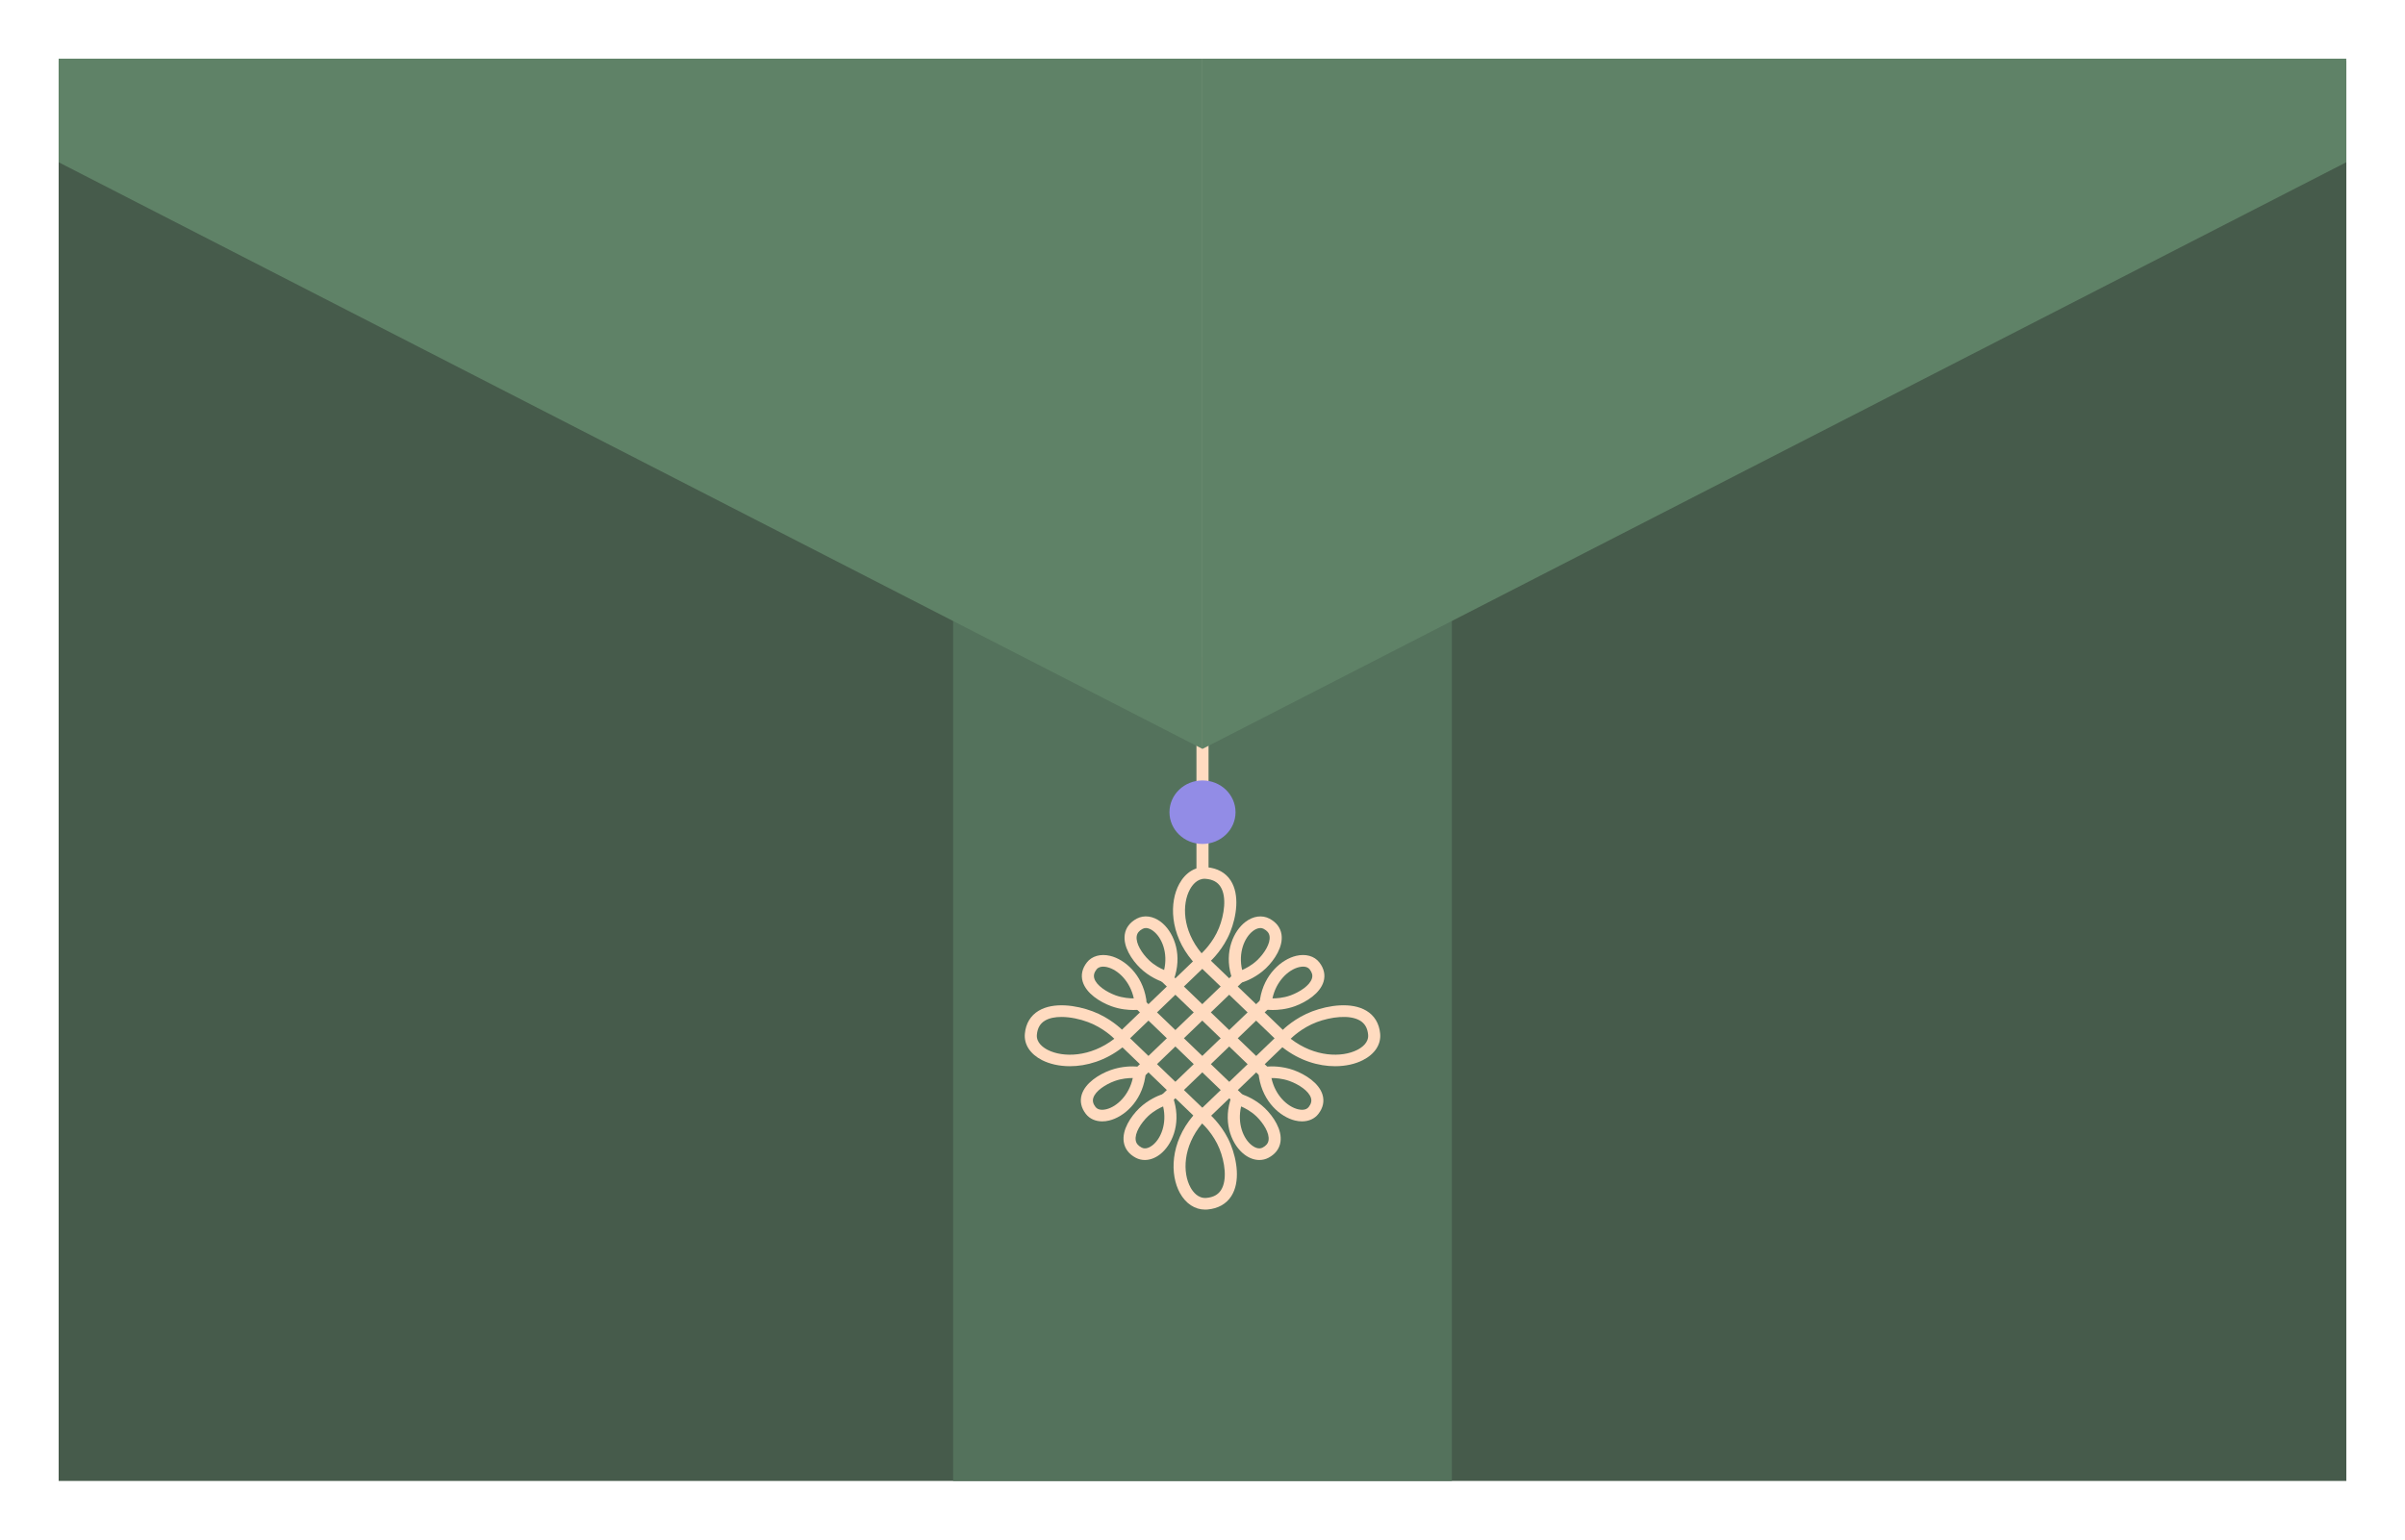 <svg width="164" height="105" viewBox="0 0 164 105" fill="none" xmlns="http://www.w3.org/2000/svg">
<g filter="url(#filter0_d_148_13383)">
<path d="M158 99H2V2.128L80 42.956L158 2.128V99Z" fill="#465B4B"/>
<path d="M97.005 99H62.995V33.98L80 42.956L97.005 34.131V99Z" fill="#54725C"/>
<path d="M80.412 42.766H79.588V57.72H80.412V42.766Z" fill="#FFDBC0"/>
<path d="M79.694 63.234L74.188 68.529L74.77 69.089L80.277 63.795L79.694 63.234Z" fill="#FFDBC0"/>
<path d="M82.201 64.352L75.351 70.938L75.934 71.498L82.783 64.912L82.201 64.352Z" fill="#FFDBC0"/>
<path d="M84.036 66.118L77.186 72.704L77.769 73.264L84.619 66.679L84.036 66.118Z" fill="#FFDBC0"/>
<path d="M85.209 68.526L79.702 73.822L80.285 74.382L85.792 69.087L85.209 68.526Z" fill="#FFDBC0"/>
<path d="M80.276 63.234L79.693 63.794L85.253 69.139L85.835 68.579L80.276 63.234Z" fill="#FFDBC0"/>
<path d="M77.769 64.352L77.186 64.913L84.035 71.498L84.618 70.938L77.769 64.352Z" fill="#FFDBC0"/>
<path d="M75.934 66.117L75.352 66.677L82.201 73.263L82.784 72.703L75.934 66.117Z" fill="#FFDBC0"/>
<path d="M74.771 68.529L74.188 69.09L79.695 74.384L80.278 73.824L74.771 68.529Z" fill="#FFDBC0"/>
<path d="M89.042 70.714C87.923 70.714 86.631 70.349 85.453 69.424C85.199 69.245 85.139 69.032 85.133 68.885C85.121 68.582 85.332 68.365 85.416 68.292C85.54 68.167 86.323 67.405 87.501 66.966C88.611 66.552 90.158 66.324 91.174 66.929C91.724 67.257 92.049 67.798 92.115 68.49C92.184 69.224 91.754 69.885 90.936 70.3C90.433 70.558 89.774 70.714 89.042 70.714ZM86.013 68.841C87.659 70.112 89.516 70.129 90.552 69.601C90.852 69.449 91.347 69.112 91.294 68.562C91.253 68.115 91.071 67.801 90.74 67.603C90.03 67.18 88.752 67.349 87.801 67.704C86.771 68.089 86.076 68.779 86.013 68.841Z" fill="#FFDBC0"/>
<path d="M70.957 70.714C70.225 70.714 69.568 70.558 69.064 70.302C68.246 69.886 67.817 69.225 67.887 68.492C67.951 67.799 68.277 67.26 68.828 66.931C69.843 66.325 71.391 66.552 72.5 66.967C73.679 67.408 74.462 68.168 74.585 68.294C74.669 68.367 74.88 68.584 74.869 68.886C74.864 69.034 74.803 69.246 74.549 69.425C73.369 70.349 72.076 70.714 70.957 70.714ZM70.379 67.354C69.95 67.354 69.556 67.427 69.26 67.604C68.928 67.802 68.747 68.116 68.706 68.563C68.655 69.111 69.149 69.449 69.448 69.603C70.484 70.13 72.339 70.113 73.987 68.842C73.929 68.783 73.232 68.091 72.198 67.706C71.645 67.498 70.979 67.354 70.379 67.354Z" fill="#FFDBC0"/>
<path d="M80.18 80.493C79.479 80.493 78.858 80.084 78.456 79.354C77.78 78.126 77.776 75.954 79.367 74.081C79.553 73.837 79.774 73.78 79.927 73.774C80.244 73.763 80.468 73.966 80.544 74.046C80.674 74.165 81.467 74.918 81.924 76.051C82.354 77.118 82.591 78.606 81.96 79.582C81.619 80.111 81.056 80.424 80.336 80.487C80.285 80.49 80.232 80.493 80.18 80.493ZM79.974 74.618C78.652 76.202 78.634 77.986 79.183 78.983C79.341 79.271 79.693 79.745 80.264 79.696C80.728 79.656 81.055 79.482 81.261 79.164C81.701 78.482 81.525 77.252 81.155 76.338C80.755 75.347 80.04 74.679 79.974 74.618Z" fill="#FFDBC0"/>
<path d="M79.914 63.856C79.906 63.856 79.898 63.856 79.889 63.856C79.736 63.852 79.515 63.793 79.329 63.549C77.738 61.676 77.742 59.505 78.418 58.276C78.849 57.49 79.533 57.077 80.3 57.145C81.02 57.207 81.581 57.52 81.923 58.05C82.553 59.026 82.317 60.513 81.885 61.581C81.427 62.714 80.636 63.467 80.506 63.585C80.432 63.661 80.216 63.856 79.914 63.856ZM80.145 57.931C79.622 57.931 79.296 58.375 79.146 58.649C78.597 59.646 78.615 61.428 79.937 63.013C79.998 62.958 80.719 62.288 81.119 61.294C81.488 60.379 81.665 59.15 81.225 58.468C81.019 58.15 80.694 57.975 80.227 57.936C80.198 57.931 80.171 57.931 80.145 57.931Z" fill="#FFDBC0"/>
<path d="M82.552 65.009C82.469 65.009 82.377 64.994 82.286 64.951C82.189 64.906 82.016 64.791 81.953 64.53C81.478 62.891 82.123 61.486 82.926 60.874C83.453 60.47 84.066 60.386 84.566 60.649C85.035 60.896 85.319 61.27 85.388 61.731C85.512 62.551 84.922 63.456 84.327 64.031C83.709 64.628 82.987 64.901 82.853 64.948C82.797 64.971 82.685 65.009 82.552 65.009ZM83.946 61.291C83.743 61.291 83.552 61.408 83.438 61.495C82.852 61.944 82.43 62.985 82.703 64.151C82.921 64.058 83.361 63.841 83.743 63.473C84.21 63.021 84.648 62.343 84.572 61.845C84.541 61.631 84.412 61.473 84.168 61.345C84.096 61.307 84.02 61.291 83.946 61.291Z" fill="#FFDBC0"/>
<path d="M84.796 66.88C84.682 66.88 84.602 66.875 84.565 66.872C84.465 66.871 84.216 66.845 84.046 66.65C83.977 66.569 83.868 66.397 83.924 66.135C84.195 64.454 85.385 63.43 86.378 63.189C87.033 63.031 87.628 63.197 87.969 63.636C88.29 64.048 88.389 64.501 88.254 64.948C88.015 65.744 87.089 66.333 86.301 66.622C85.696 66.842 85.116 66.88 84.796 66.88ZM84.771 66.088C85.014 66.089 85.503 66.067 86.009 65.882C86.627 65.655 87.318 65.211 87.463 64.728C87.526 64.52 87.476 64.325 87.31 64.111C87.122 63.87 86.771 63.912 86.579 63.958C85.853 64.135 85.022 64.915 84.771 66.088Z" fill="#FFDBC0"/>
<path d="M77.536 65.009C77.402 65.009 77.29 64.971 77.234 64.947C77.101 64.899 76.379 64.628 75.761 64.029C75.167 63.456 74.577 62.551 74.699 61.73C74.769 61.269 75.054 60.895 75.522 60.647C76.021 60.384 76.634 60.468 77.162 60.872C77.964 61.486 78.609 62.89 78.134 64.528C78.072 64.79 77.9 64.904 77.801 64.95C77.709 64.994 77.618 65.009 77.536 65.009ZM77.57 64.226C77.572 64.226 77.572 64.226 77.57 64.226V64.226ZM76.141 61.291C76.067 61.291 75.992 61.307 75.917 61.346C75.673 61.474 75.546 61.633 75.513 61.847C75.439 62.345 75.876 63.023 76.343 63.474C76.723 63.844 77.163 64.059 77.383 64.153C77.656 62.986 77.234 61.945 76.647 61.497C76.535 61.408 76.344 61.291 76.141 61.291Z" fill="#FFDBC0"/>
<path d="M75.289 66.88C74.969 66.88 74.389 66.844 73.784 66.622C72.998 66.335 72.071 65.744 71.831 64.948C71.696 64.501 71.794 64.048 72.116 63.636C72.457 63.199 73.052 63.032 73.707 63.189C74.7 63.43 75.89 64.454 76.161 66.135C76.215 66.398 76.108 66.571 76.039 66.65C75.869 66.845 75.62 66.869 75.52 66.872C75.483 66.875 75.403 66.88 75.289 66.88ZM73.227 63.923C73.065 63.923 72.891 63.966 72.775 64.112C72.609 64.326 72.561 64.52 72.622 64.728C72.767 65.211 73.458 65.655 74.076 65.882C74.58 66.066 75.079 66.089 75.314 66.088C75.063 64.917 74.231 64.135 73.504 63.959C73.43 63.94 73.331 63.923 73.227 63.923Z" fill="#FFDBC0"/>
<path d="M83.88 77.11C83.537 77.11 83.18 76.983 82.855 76.734C82.052 76.121 81.408 74.717 81.882 73.078C81.945 72.817 82.117 72.703 82.215 72.657C82.453 72.547 82.692 72.623 82.782 72.661C82.916 72.709 83.638 72.98 84.256 73.579C84.849 74.153 85.439 75.058 85.317 75.878C85.248 76.34 84.965 76.714 84.495 76.961C84.304 77.059 84.096 77.11 83.88 77.11ZM82.634 73.457C82.36 74.623 82.782 75.665 83.369 76.113C83.524 76.232 83.824 76.408 84.101 76.263C84.343 76.135 84.472 75.977 84.505 75.763C84.579 75.265 84.142 74.587 83.676 74.135C83.292 73.767 82.853 73.55 82.634 73.457Z" fill="#FFDBC0"/>
<path d="M86.784 74.476C86.632 74.476 86.473 74.457 86.309 74.417C85.316 74.176 84.126 73.153 83.855 71.471C83.801 71.208 83.908 71.035 83.977 70.956C84.147 70.761 84.396 70.737 84.496 70.734C84.638 70.723 85.413 70.685 86.232 70.985C87.018 71.272 87.945 71.863 88.185 72.658C88.32 73.105 88.221 73.558 87.9 73.97C87.644 74.3 87.244 74.476 86.784 74.476ZM84.702 71.522C84.953 72.693 85.785 73.474 86.512 73.65C86.705 73.696 87.055 73.739 87.242 73.496C87.409 73.282 87.457 73.088 87.396 72.88C87.251 72.397 86.56 71.953 85.942 71.726C85.436 71.543 84.946 71.519 84.702 71.522Z" fill="#FFDBC0"/>
<path d="M76.067 77.11C75.853 77.11 75.644 77.061 75.452 76.959C74.983 76.712 74.699 76.338 74.63 75.877C74.506 75.058 75.098 74.153 75.691 73.577C76.309 72.98 77.031 72.707 77.165 72.66C77.257 72.622 77.495 72.546 77.732 72.655C77.829 72.701 78.002 72.815 78.065 73.076C78.539 74.715 77.895 76.121 77.092 76.733C76.768 76.981 76.41 77.11 76.067 77.11ZM77.315 73.457C77.097 73.55 76.657 73.767 76.275 74.135C75.808 74.587 75.37 75.265 75.446 75.763C75.477 75.977 75.606 76.135 75.85 76.263C76.125 76.409 76.426 76.232 76.581 76.113C77.166 75.664 77.588 74.623 77.315 73.457Z" fill="#FFDBC0"/>
<path d="M73.163 74.476C72.703 74.476 72.303 74.3 72.047 73.97C71.726 73.558 71.627 73.105 71.762 72.658C72.001 71.863 72.927 71.273 73.715 70.985C74.534 70.685 75.309 70.723 75.451 70.734C75.55 70.736 75.8 70.761 75.97 70.956C76.039 71.037 76.146 71.21 76.092 71.471C75.822 73.153 74.632 74.176 73.638 74.417C73.475 74.457 73.316 74.476 73.163 74.476ZM75.222 71.52C74.974 71.52 74.496 71.547 74.007 71.726C73.389 71.953 72.698 72.397 72.553 72.88C72.49 73.088 72.54 73.282 72.706 73.496C72.894 73.737 73.245 73.696 73.437 73.65C74.163 73.474 74.994 72.693 75.246 71.522C75.238 71.52 75.23 71.52 75.222 71.52Z" fill="#FFDBC0"/>
<path d="M80 55.557C81.244 55.557 82.253 54.587 82.253 53.391C82.253 52.194 81.244 51.224 80 51.224C78.755 51.224 77.747 52.194 77.747 53.391C77.747 54.587 78.755 55.557 80 55.557Z" fill="#928CE6"/>
<path d="M157.995 2V9.066L79.997 49.074V2H157.995Z" fill="#5F8267"/>
<path d="M2 2V9.066L79.997 49.074V2H2Z" fill="#5F8267"/>
</g>
<defs>
<filter id="filter0_d_148_13383" x="0" y="0" width="164" height="105" filterUnits="userSpaceOnUse" color-interpolation-filters="sRGB">
<feFlood flood-opacity="0" result="BackgroundImageFix"/>
<feColorMatrix in="SourceAlpha" type="matrix" values="0 0 0 0 0 0 0 0 0 0 0 0 0 0 0 0 0 0 127 0" result="hardAlpha"/>
<feOffset dx="2" dy="2"/>
<feGaussianBlur stdDeviation="2"/>
<feComposite in2="hardAlpha" operator="out"/>
<feColorMatrix type="matrix" values="0 0 0 0 0 0 0 0 0 0 0 0 0 0 0 0 0 0 0.15 0"/>
<feBlend mode="normal" in2="BackgroundImageFix" result="effect1_dropShadow_148_13383"/>
<feBlend mode="normal" in="SourceGraphic" in2="effect1_dropShadow_148_13383" result="shape"/>
</filter>
</defs>
</svg>
